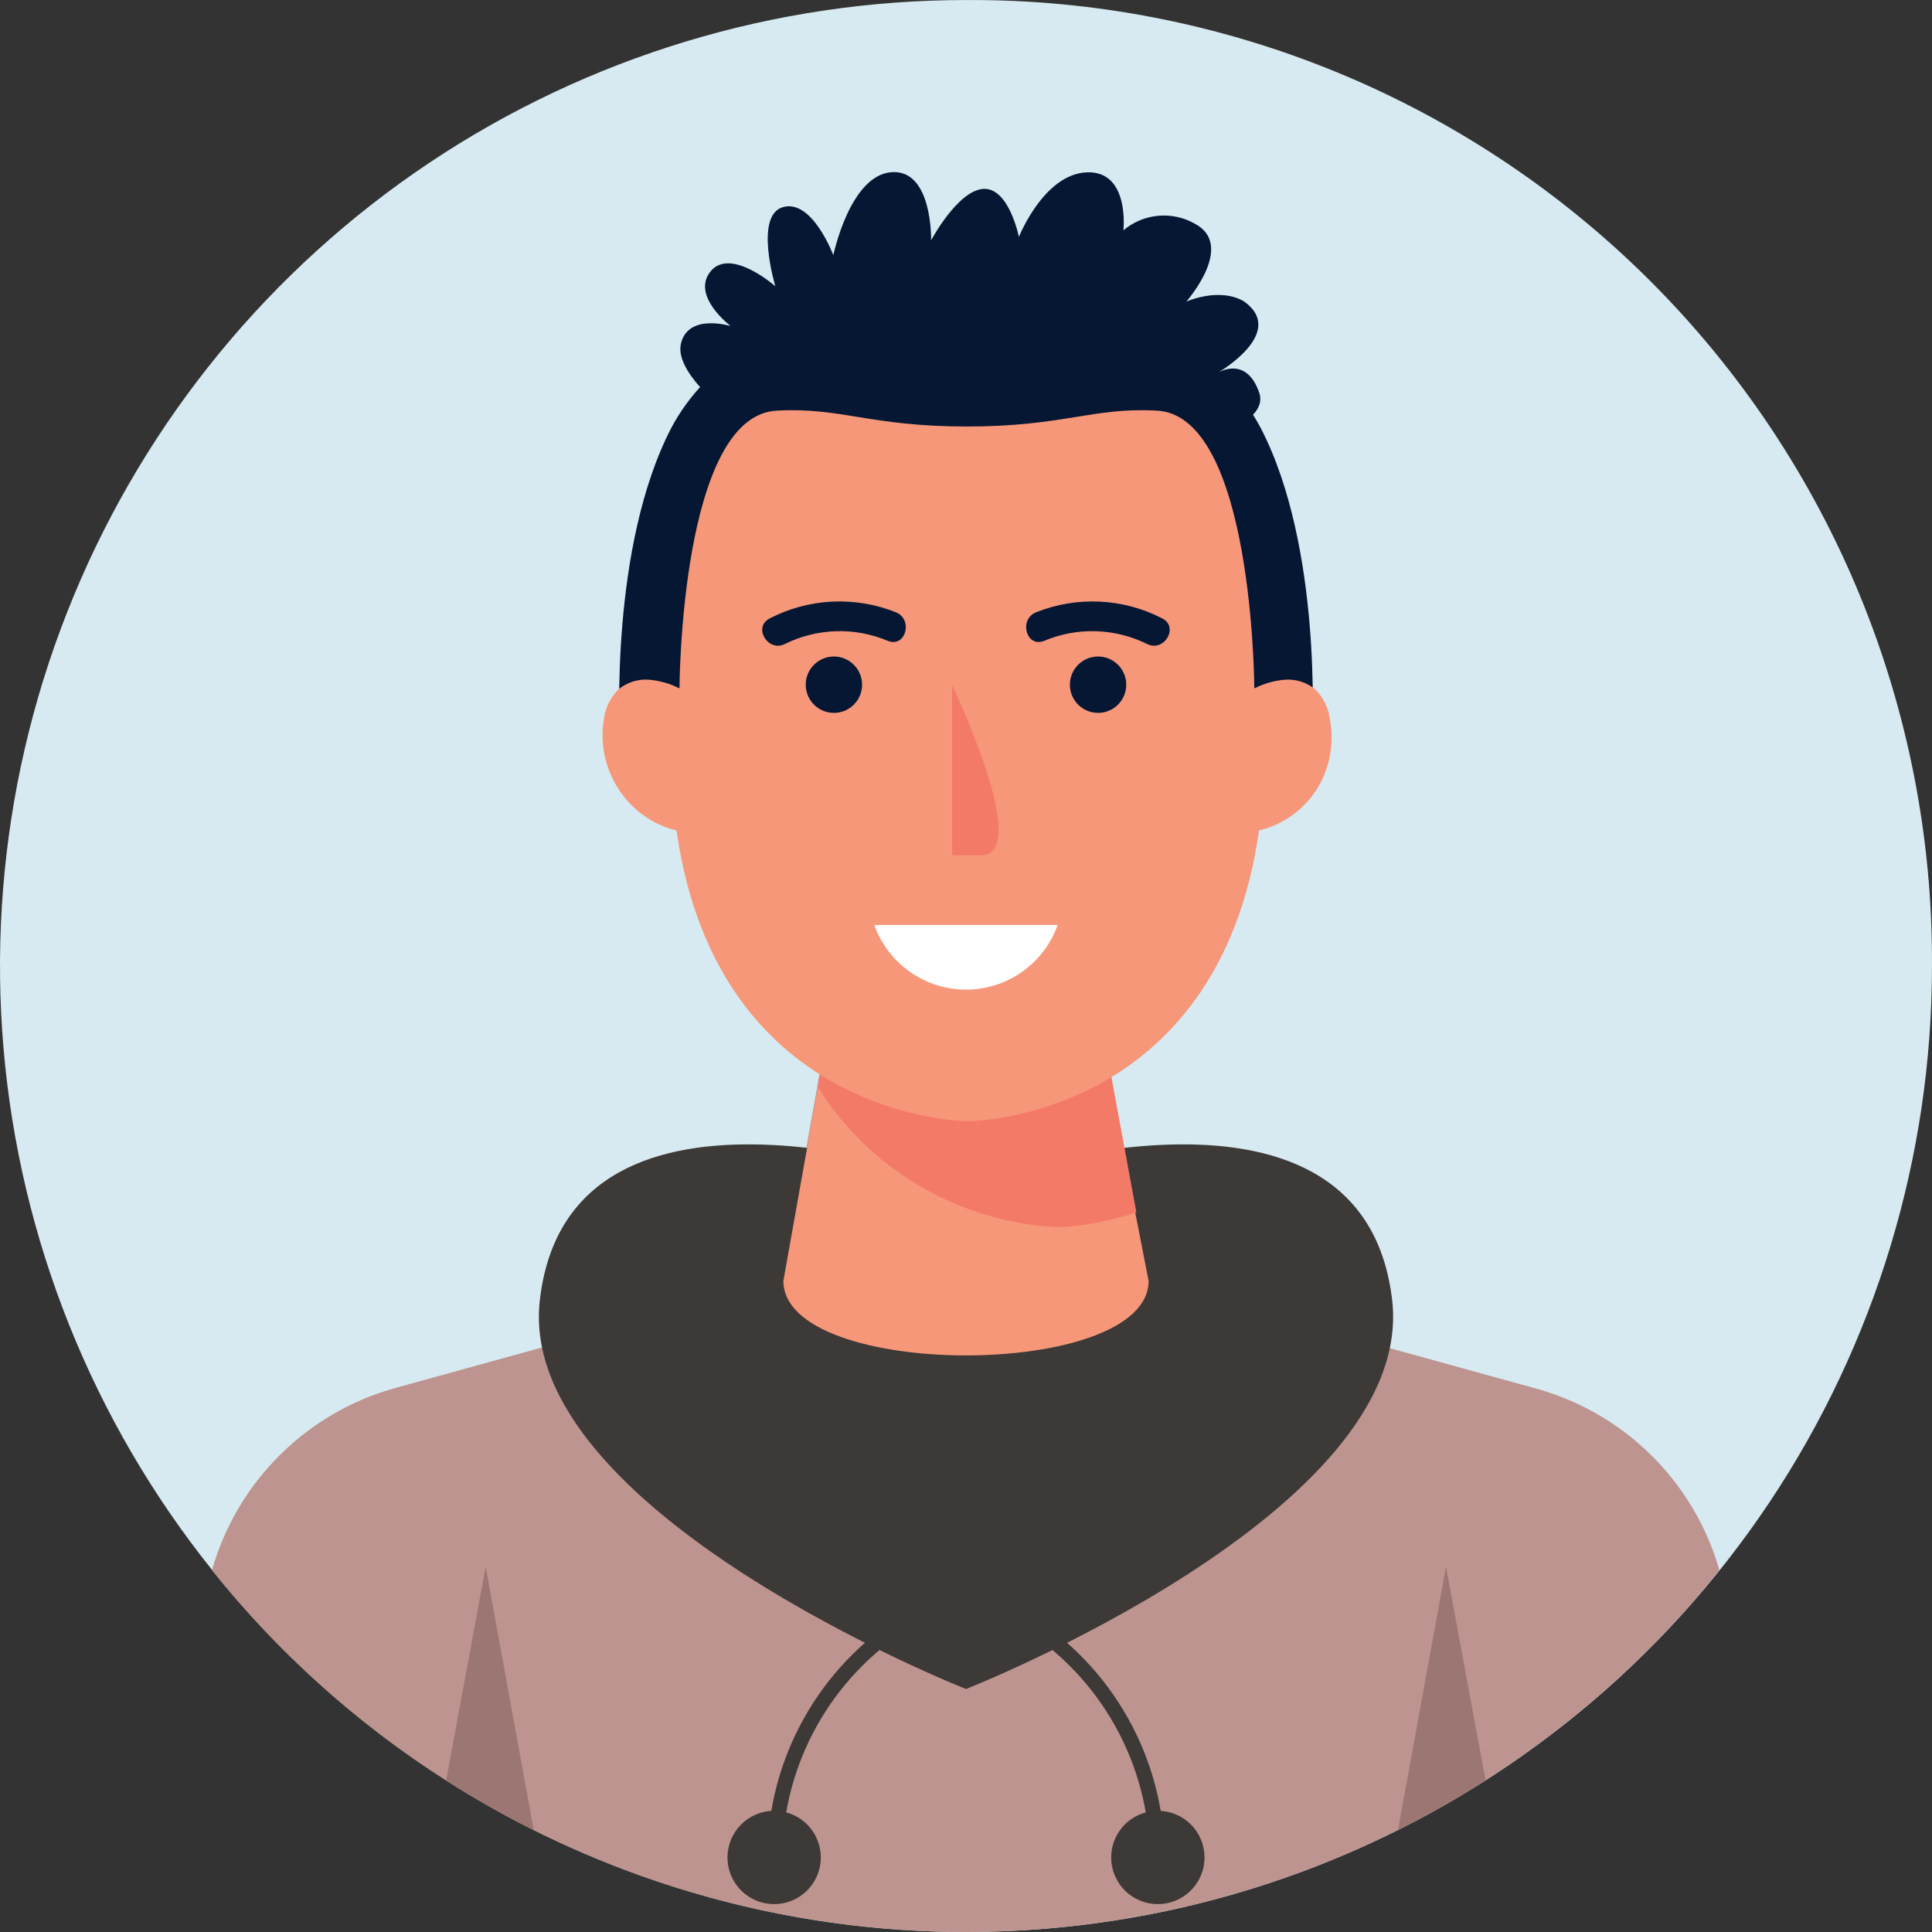 <svg width="70" height="70" viewBox="0 0 70 70" fill="none" xmlns="http://www.w3.org/2000/svg">
<rect x="0" y="0" width="70" height="70" fill="#333333" stroke="none"/>
<path d="M69.999 34.995C70.001 41.917 67.949 48.685 64.104 54.441C60.258 60.197 54.793 64.684 48.397 67.334C42.002 69.984 34.965 70.678 28.175 69.328C21.385 67.978 15.149 64.645 10.253 59.751C5.358 54.856 2.024 48.62 0.673 41.83C-0.678 35.041 0.015 28.003 2.664 21.608C5.313 15.212 9.799 9.745 15.554 5.899C21.31 2.053 28.077 0.001 35 0.001C39.603 -0.025 44.165 0.862 48.423 2.612C52.68 4.361 56.549 6.938 59.804 10.192C63.059 13.447 65.636 17.315 67.386 21.572C69.136 25.83 70.025 30.392 69.999 34.995Z" fill="#D7EAF1"/>
<path d="M62.297 56.891C59.909 59.878 57.046 62.45 53.823 64.507C52.798 65.162 51.74 65.762 50.652 66.306C45.788 68.735 40.426 70 34.989 70C29.552 70 24.189 68.735 19.325 66.306C18.237 65.762 17.179 65.162 16.155 64.507C12.931 62.45 10.068 59.878 7.68 56.891C8.129 55.311 8.976 53.874 10.142 52.717C11.307 51.56 12.751 50.722 14.335 50.286L19.617 48.827L22.717 47.968L28.356 46.408L29.215 41.59L29.609 39.386L29.679 38.97L30.09 36.685L34.951 38.597L39.812 36.685L40.222 38.97L40.687 41.59L41.103 43.923L41.546 46.408L47.184 47.968L50.285 48.827L55.567 50.286C57.164 50.711 58.624 51.543 59.803 52.701C60.983 53.859 61.842 55.302 62.297 56.891Z" fill="#BD948F"/>
<path d="M41.929 67.575C41.858 67.575 41.789 67.546 41.739 67.496C41.688 67.445 41.659 67.376 41.659 67.305C41.65 65.632 41.218 63.989 40.401 62.529C39.586 61.069 38.413 59.839 36.993 58.955C36.963 58.936 36.936 58.911 36.916 58.882C36.895 58.853 36.88 58.821 36.872 58.786C36.864 58.752 36.863 58.716 36.869 58.681C36.875 58.646 36.888 58.612 36.906 58.582C36.924 58.551 36.948 58.525 36.976 58.504C37.004 58.483 37.036 58.467 37.071 58.459C37.105 58.45 37.141 58.449 37.175 58.454C37.21 58.459 37.244 58.472 37.274 58.49C38.773 59.422 40.011 60.719 40.873 62.26C41.734 63.8 42.191 65.534 42.2 67.299C42.2 67.335 42.194 67.371 42.181 67.404C42.167 67.438 42.148 67.468 42.122 67.494C42.097 67.519 42.067 67.54 42.034 67.554C42.001 67.568 41.965 67.575 41.929 67.575Z" fill="#3D3936"/>
<path d="M43.642 67.299C43.642 67.634 43.543 67.961 43.357 68.239C43.171 68.517 42.907 68.733 42.598 68.861C42.289 68.989 41.949 69.023 41.621 68.957C41.294 68.892 40.992 68.731 40.756 68.495C40.52 68.258 40.358 67.957 40.293 67.629C40.228 67.301 40.261 66.961 40.389 66.653C40.517 66.344 40.734 66.079 41.012 65.894C41.29 65.708 41.617 65.609 41.951 65.609C42.4 65.609 42.83 65.787 43.147 66.104C43.464 66.421 43.642 66.851 43.642 67.299Z" fill="#3D3936"/>
<path d="M28.07 67.575C27.998 67.575 27.93 67.546 27.879 67.496C27.828 67.445 27.8 67.376 27.8 67.305C27.808 65.539 28.264 63.804 29.125 62.262C29.987 60.72 31.226 59.422 32.726 58.49C32.756 58.472 32.789 58.459 32.824 58.454C32.859 58.449 32.894 58.45 32.929 58.459C32.963 58.467 32.995 58.483 33.023 58.504C33.051 58.525 33.075 58.551 33.093 58.582C33.112 58.612 33.125 58.646 33.13 58.681C33.136 58.716 33.135 58.752 33.127 58.786C33.119 58.821 33.104 58.853 33.084 58.882C33.063 58.911 33.037 58.936 33.007 58.955C31.587 59.838 30.415 61.067 29.599 62.526C28.783 63.986 28.35 65.628 28.34 67.299C28.34 67.371 28.311 67.44 28.261 67.49C28.21 67.541 28.142 67.57 28.07 67.57V67.575Z" fill="#3D3936"/>
<path d="M26.358 67.299C26.358 67.634 26.457 67.961 26.643 68.239C26.829 68.517 27.093 68.733 27.401 68.861C27.71 68.989 28.05 69.023 28.378 68.957C28.706 68.892 29.008 68.731 29.244 68.495C29.48 68.258 29.641 67.957 29.707 67.629C29.772 67.301 29.738 66.961 29.61 66.653C29.482 66.344 29.266 66.079 28.988 65.894C28.71 65.708 28.383 65.609 28.049 65.609C27.6 65.609 27.17 65.787 26.853 66.104C26.536 66.421 26.358 66.851 26.358 67.299Z" fill="#3D3936"/>
<path d="M50.442 47.12C49.361 37.69 35 42.897 35 42.897C35 42.897 20.622 37.69 19.558 47.12C18.693 54.779 35 61.196 35 61.196C35 61.196 51.306 54.779 50.442 47.12Z" fill="#3D3936"/>
<path d="M41.616 46.408C41.616 50.01 28.383 50.01 28.383 46.408L29.636 39.386L30.117 36.685L34.978 38.597L39.839 36.685L41.13 43.923L41.616 46.408Z" fill="#F69779"/>
<path d="M41.173 43.923C40.253 44.238 39.293 44.42 38.321 44.463C36.573 44.379 34.871 43.874 33.359 42.992C31.847 42.111 30.57 40.877 29.636 39.397L30.117 36.696L34.978 38.608L39.839 36.696L41.173 43.923Z" fill="#F37A67"/>
<path d="M45.667 15.486C44.419 13.147 42.027 11.851 39.828 11.132C36.69 10.111 33.309 10.111 30.171 11.132C27.973 11.851 25.58 13.147 24.332 15.486C22.075 19.807 22.458 26.537 22.458 26.537L24.813 29.032L35 27.741L45.187 29.032L47.541 26.537C47.541 26.537 47.925 19.812 45.667 15.486Z" fill="#051733"/>
<path d="M42.021 16.453C42.021 16.453 46.105 15.61 45.624 14.227C45.143 12.845 44.111 13.514 44.111 13.514C44.111 13.514 46.645 12.067 45.084 10.927C44.182 10.387 42.983 10.927 42.983 10.927C42.983 10.927 44.787 8.886 43.285 8.102C42.882 7.874 42.418 7.775 41.956 7.819C41.495 7.862 41.057 8.046 40.703 8.345C40.703 8.345 40.941 6.185 39.38 6.244C37.819 6.304 36.917 8.583 36.917 8.583C36.917 8.583 36.555 6.784 35.626 6.844C34.697 6.903 33.736 8.707 33.736 8.707C33.736 8.707 33.795 6.12 32.294 6.239C30.792 6.358 30.193 9.247 30.193 9.247C30.193 9.247 29.431 7.206 28.372 7.503C27.314 7.8 28.092 10.371 28.092 10.371C28.092 10.371 26.471 8.945 25.747 9.831C25.024 10.716 26.471 11.813 26.471 11.813C26.471 11.813 24.91 11.332 24.667 12.472C24.424 13.612 26.79 15.534 28.372 16.015L42.021 16.453Z" fill="#051733"/>
<path d="M48.195 26.126C48.154 25.691 47.963 25.285 47.655 24.976C47.351 24.728 46.966 24.602 46.575 24.625C46.181 24.655 45.797 24.763 45.446 24.943C45.446 24.943 45.413 14.989 41.881 14.876C39.569 14.757 38.538 15.453 35.032 15.453C31.527 15.453 30.495 14.757 28.183 14.876C24.651 14.989 24.619 24.943 24.619 24.943C24.267 24.763 23.884 24.655 23.49 24.625C23.098 24.602 22.713 24.728 22.41 24.976C22.101 25.285 21.91 25.691 21.869 26.126C21.741 27.001 21.943 27.893 22.436 28.627C22.918 29.359 23.659 29.882 24.511 30.091C26.012 40.623 35.065 40.623 35.065 40.623C35.065 40.623 44.117 40.623 45.618 30.091C46.47 29.882 47.211 29.359 47.693 28.627C48.164 27.884 48.343 26.993 48.195 26.126Z" fill="#F69779"/>
<path d="M19.336 66.306C18.248 65.762 17.19 65.162 16.166 64.507L17.597 56.767L19.336 66.306Z" fill="#9C7672"/>
<path d="M53.823 64.507C52.798 65.162 51.74 65.762 50.652 66.306L52.392 56.767L53.823 64.507Z" fill="#9C7672"/>
<path d="M34.492 24.808V30.987H35.54C37.333 30.987 34.827 25.521 34.492 24.808Z" fill="#F37A67"/>
<path d="M42.107 22.405C41.407 22.043 40.637 21.836 39.849 21.798C39.062 21.76 38.276 21.891 37.543 22.183C36.901 22.437 37.181 23.48 37.83 23.22C38.423 22.97 39.064 22.85 39.708 22.87C40.352 22.89 40.984 23.048 41.562 23.334C42.183 23.642 42.728 22.713 42.107 22.405Z" fill="#051733"/>
<path d="M39.785 25.829C40.349 25.829 40.806 25.372 40.806 24.808C40.806 24.244 40.349 23.787 39.785 23.787C39.221 23.787 38.764 24.244 38.764 24.808C38.764 25.372 39.221 25.829 39.785 25.829Z" fill="#051733"/>
<path d="M27.892 22.405C28.592 22.043 29.362 21.836 30.149 21.798C30.937 21.76 31.723 21.891 32.456 22.183C33.098 22.437 32.817 23.48 32.169 23.22C31.576 22.97 30.935 22.85 30.291 22.87C29.647 22.89 29.014 23.048 28.437 23.334C27.816 23.642 27.27 22.713 27.892 22.405Z" fill="#051733"/>
<path d="M30.214 25.829C30.778 25.829 31.235 25.372 31.235 24.808C31.235 24.244 30.778 23.787 30.214 23.787C29.65 23.787 29.193 24.244 29.193 24.808C29.193 25.372 29.65 25.829 30.214 25.829Z" fill="#051733"/>
<path d="M31.678 33.515C31.922 34.2 32.373 34.793 32.968 35.212C33.562 35.631 34.272 35.856 34.999 35.856C35.727 35.856 36.437 35.631 37.032 35.212C37.626 34.793 38.077 34.2 38.321 33.515H31.678Z" fill="white"/>
</svg>
